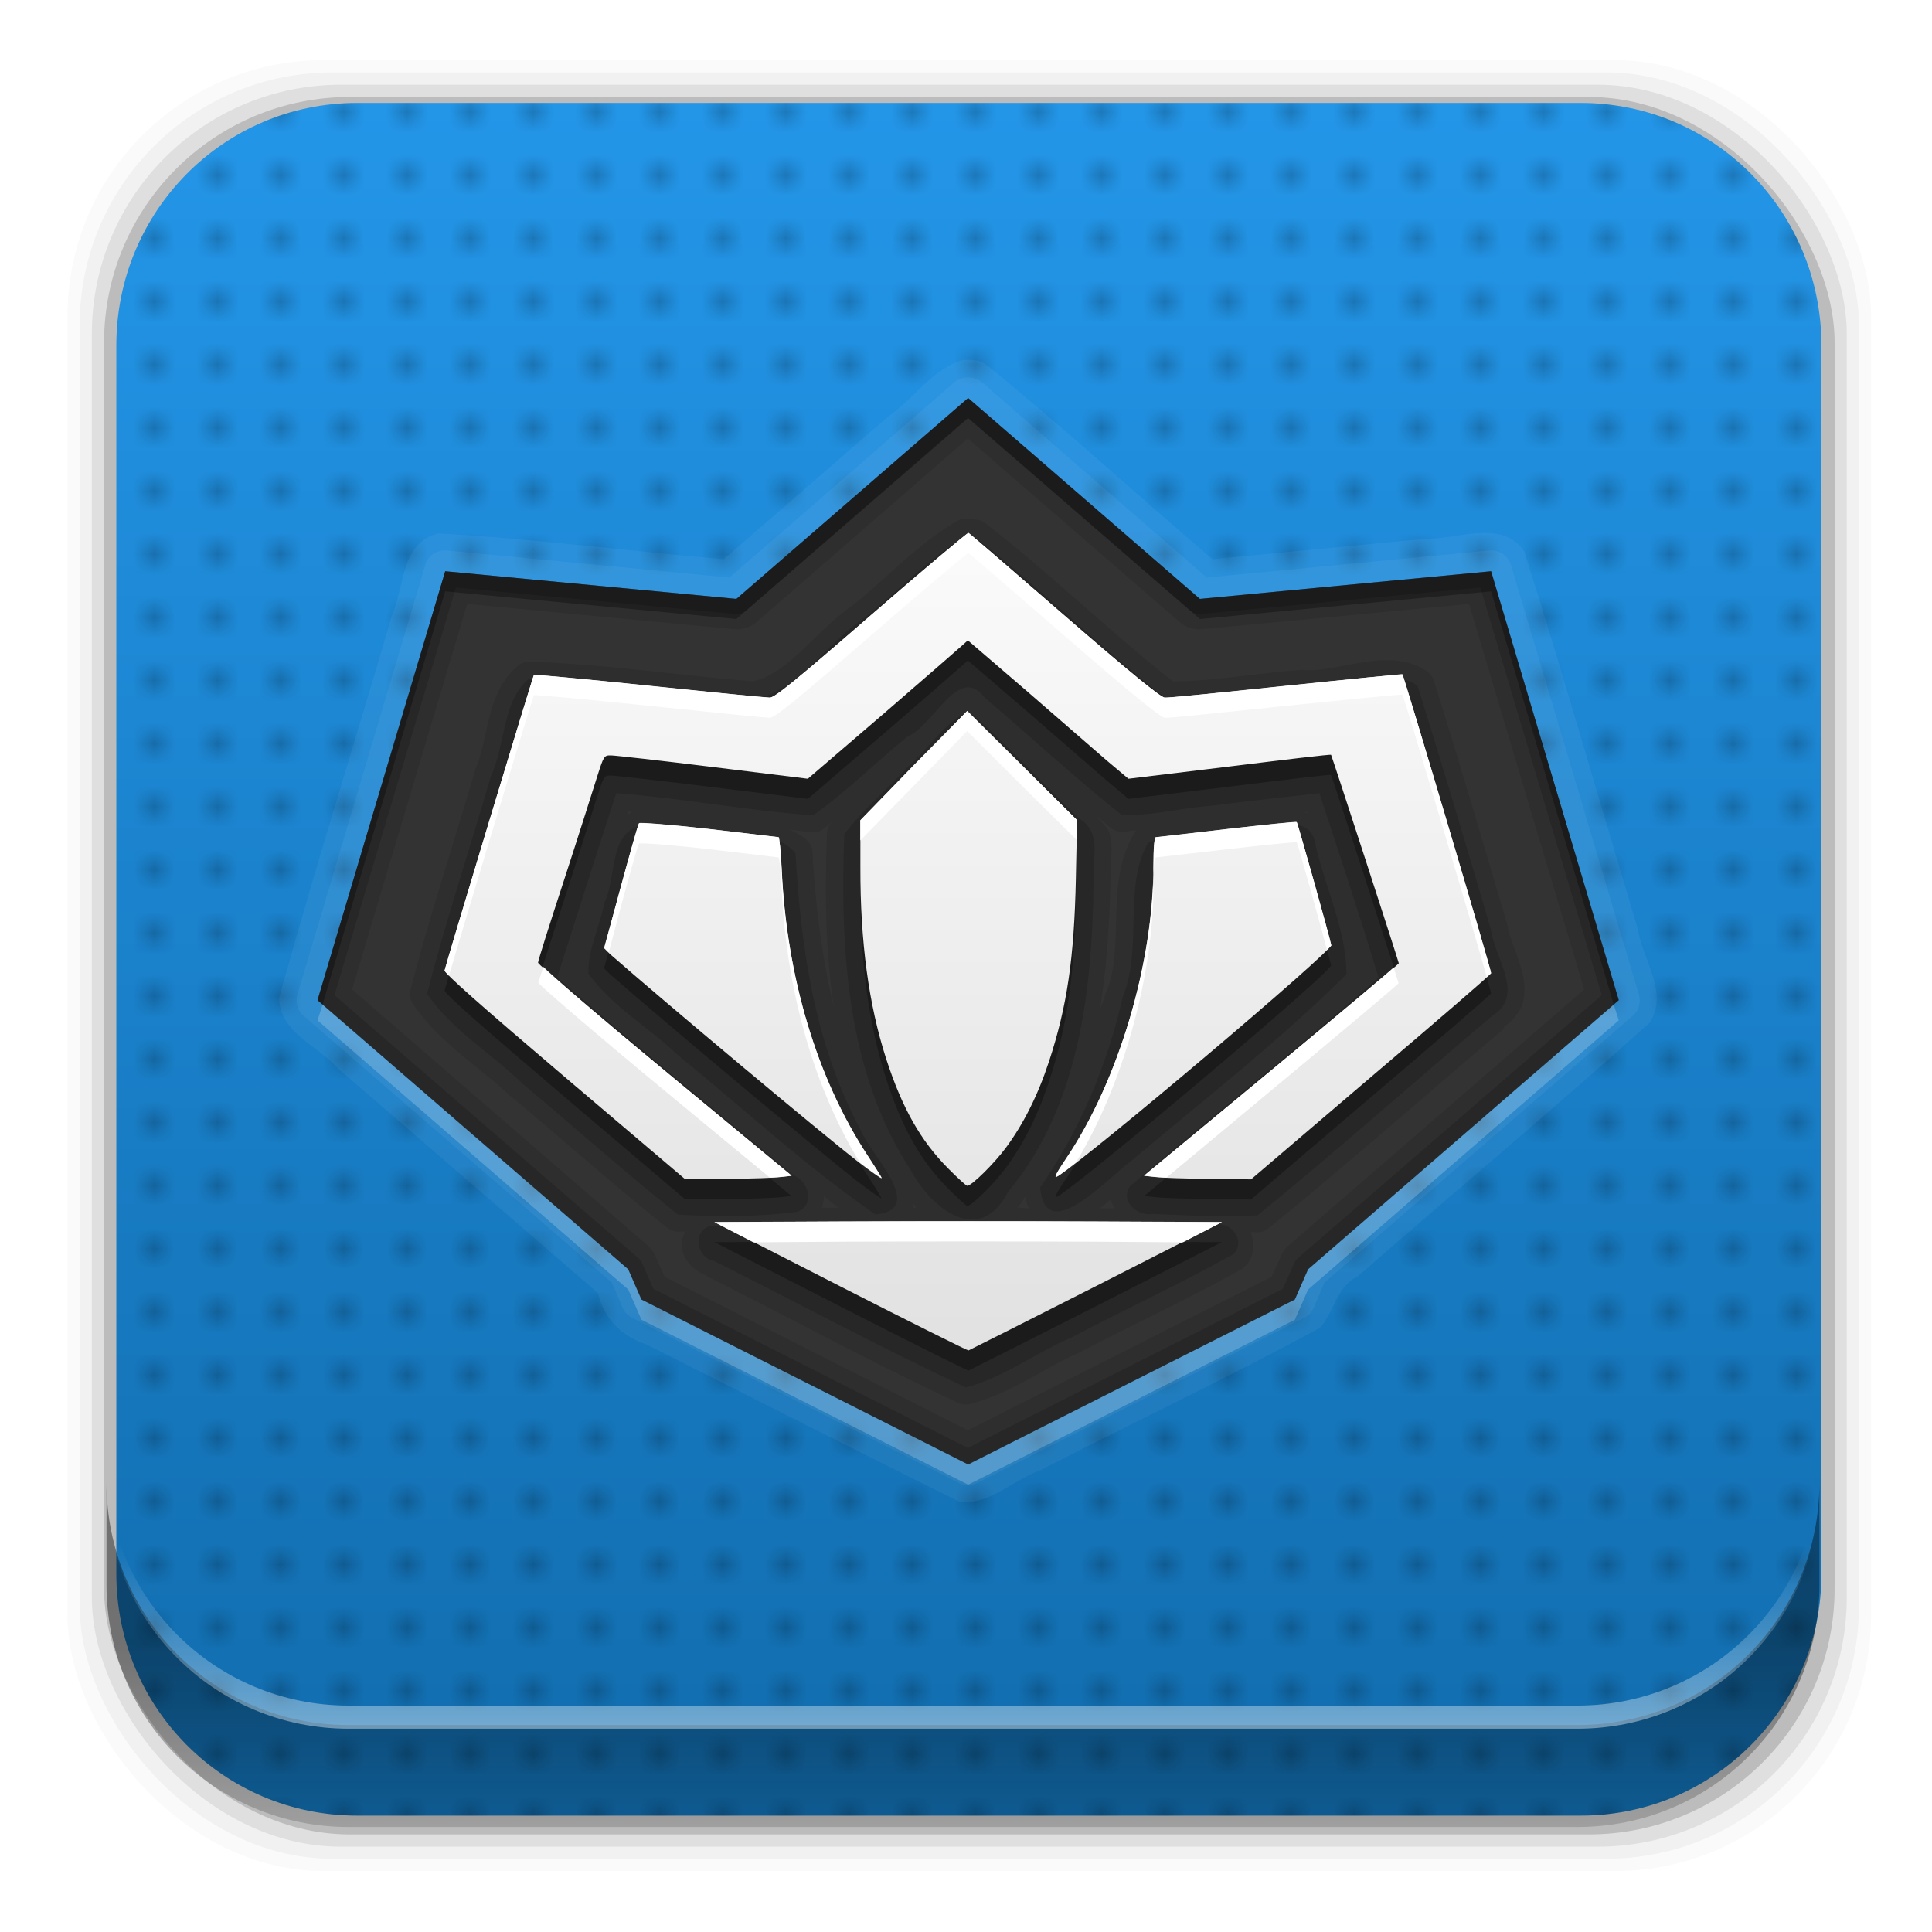 <?xml version="1.0" encoding="UTF-8" standalone="no"?>
<svg
   xmlns:dc="http://purl.org/dc/elements/1.1/"
   xmlns:cc="http://creativecommons.org/ns#"
   xmlns:rdf="http://www.w3.org/1999/02/22-rdf-syntax-ns#"
   xmlns:svg="http://www.w3.org/2000/svg"
   xmlns="http://www.w3.org/2000/svg"
   xmlns:xlink="http://www.w3.org/1999/xlink"
   xmlns:sodipodi="http://sodipodi.sourceforge.net/DTD/sodipodi-0.dtd"
   xmlns:inkscape="http://www.inkscape.org/namespaces/inkscape"
   height="96"
   width="96"
   id="svg950"
   version="1.1"
   inkscape:version="0.91 r13725"
   sodipodi:docname="desura.svg">
  <sodipodi:namedview
     pagecolor="#ffffff"
     bordercolor="#666666"
     borderopacity="1"
     objecttolerance="10"
     gridtolerance="10"
     guidetolerance="10"
     inkscape:pageopacity="0"
     inkscape:pageshadow="2"
     inkscape:window-width="640"
     inkscape:window-height="480"
     id="namedview1029"
     showgrid="false"
     inkscape:zoom="2.4583333"
     inkscape:cx="48"
     inkscape:cy="48"
     inkscape:current-layer="svg950" />
  <defs
     id="defs952">
    <pattern
       xlink:href="#pattern5167"
       id="pattern10356"
       patternTransform="translate(14.11 937.6)" />
    <pattern
       xlink:href="#pattern5138"
       id="pattern5167"
       patternTransform="translate(16,-14)" />
    <pattern
       height="6"
       id="pattern5138"
       width="6"
       patternTransform="translate(16,-14)"
       patternUnits="userSpaceOnUse">
      <g
         transform="matrix(1 0 0 1 -16 14)"
         id="g957">
        <rect
           x="16"
           y="-14"
           color="#000000"
           height="6"
           opacity="0"
           width="6"
           id="rect959" />
        <rect
           x="17"
           y="-10"
           color="#000000"
           height="1"
           opacity="0.2"
           width="1"
           id="rect961" />
        <rect
           x="20"
           y="-10"
           color="#000000"
           height="1"
           opacity="0.2"
           width="1"
           id="rect963" />
        <rect
           x="17"
           y="-13"
           color="#000000"
           height="1"
           opacity="0.2"
           width="1"
           id="rect965" />
        <rect
           x="20"
           y="-13"
           color="#000000"
           height="1"
           opacity="0.2"
           width="1"
           id="rect967" />
      </g>
    </pattern>
    <linearGradient
       x2="0"
       y1="90"
       y2="5.988"
       gradientUnits="userSpaceOnUse"
       id="linearGradient11081"
       gradientTransform="translate(-1.89,951.6)">
      <stop
         stop-color="#116cad"
         id="stop970" />
      <stop
         stop-color="#2497ea"
         offset="1"
         id="stop972" />
    </linearGradient>
    <clipPath
       clipPathUnits="userSpaceOnUse"
       id="clipPath11083">
      <path
         d="m16.249 959.67c-6.348 0-11.439 5.156-11.439 11.529v58.331c0 6.373 5.091 11.499 11.439 11.499h58.122c6.348 0 11.439-5.126 11.439-11.499v-58.331c0-6.373-5.091-11.529-11.439-11.529h-58.122z"
         id="path975" />
    </clipPath>
    <linearGradient
       x2="0"
       y1="625.38"
       y2="989.65"
       gradientUnits="userSpaceOnUse"
       id="linearGradient11103"
       gradientTransform="matrix(0.11,0,0,0.11,-35.649,821.63)">
      <stop
         stop-color="#fafafa"
         id="stop978" />
      <stop
         stop-color="#e1e1e1"
         offset="1"
         id="stop980" />
    </linearGradient>
    <rect
       x="4.11"
       rx="6"
       y="957.6"
       height="84"
       id="SVGCleanerId_0"
       width="84" />
    <linearGradient
       inkscape:collect="always"
       xlink:href="#linearGradient14231"
       id="linearGradient14237"
       x1="50.708"
       y1="81.682"
       x2="50.708"
       y2="96.54"
       gradientUnits="userSpaceOnUse" />
    <linearGradient
       inkscape:collect="always"
       id="linearGradient14231">
      <stop
         style="stop-color:#000000;stop-opacity:1;"
         offset="0"
         id="stop14233" />
      <stop
         style="stop-color:#000000;stop-opacity:0;"
         offset="1"
         id="stop14235" />
    </linearGradient>
    <linearGradient
       inkscape:collect="always"
       xlink:href="#linearGradient14239"
       id="linearGradient14245"
       x1="49.877"
       y1="87.938"
       x2="49.877"
       y2="76.72"
       gradientUnits="userSpaceOnUse" />
    <linearGradient
       inkscape:collect="always"
       id="linearGradient14239">
      <stop
         style="stop-color:#ffffff;stop-opacity:1;"
         offset="0"
         id="stop14241" />
      <stop
         style="stop-color:#ffffff;stop-opacity:0;"
         offset="1"
         id="stop14243" />
    </linearGradient>
  </defs>
  <rect
     style="fill-opacity:0.02"
     id="rect985"
     width="89.62"
     height="89.98"
     y="2.99"
     rx="12.724"
     x="3.353" />
  <rect
     style="fill-opacity:0.039"
     id="rect987"
     width="88.41"
     height="88.76"
     y="3.6"
     rx="12.552"
     x="3.959" />
  <rect
     style="fill-opacity:0.078"
     id="rect989"
     width="87.2"
     height="87.55"
     y="4.21"
     rx="12.38"
     x="4.564" />
  <rect
     style="fill-opacity:0.157"
     id="rect991"
     width="85.991"
     height="86.33"
     y="4.82"
     rx="12.208"
     x="5.17" />
  <g
     id="g993"
     transform="matrix(1.046,0,0,1.046,0.749,-998.7)"
     clip-path="url(#clipPath11083)">
    <use
       height="100%"
       width="100%"
       y="0"
       x="0"
       style="fill:url(#linearGradient11081)"
       id="use995"
       xlink:href="#SVGCleanerId_0" />
    <use
       height="100%"
       width="100%"
       y="0"
       x="0"
       style="opacity:0.5;fill:url(#pattern10356)"
       id="use997"
       xlink:href="#SVGCleanerId_0" />
  </g>
  <g
     id="g1003"
     transform="translate(55.722,-862.65)">
    <path
       style="opacity:0.05;fill:#ffffff"
       inkscape:connector-curvature="0"
       id="path1005"
       d="m -7.849,880.53 c -1.531,0.431 -2.473,1.942 -3.75,2.831 l -8.156,7.075 c -4.718,-0.4 -9.439,-1.014 -14.156,-1.281 -1.882,0.388 -1.727,2.684 -2.344,4.103 -1.846,6.323 -3.84,12.621 -5.593,18.96 -0.017,1.72 1.95,2.41 2.945,3.54 4.3,3.716 8.6,7.432 12.899,11.148 0.284,1.273 1.206,2.163 2.425,2.56 5.162,2.589 10.315,5.221 15.482,7.783 1.498,0.251 2.716,-1.078 4.076,-1.548 4.617,-2.378 9.343,-4.604 13.893,-7.077 0.718,-0.8 0.781,-2.013 1.849,-2.533 4.83,-4.22 9.76,-8.341 14.527,-12.623 0.974,-1.482 -0.37,-3.186 -0.602,-4.725 -1.887,-6.221 -3.659,-12.49 -5.617,-18.681 -1.111,-1.639 -3.255,-0.614 -4.854,-0.648 -3.549,0.341 -7.097,0.682 -10.646,1.023 -3.785,-3.22 -7.454,-6.599 -11.312,-9.719 -0.33,-0.174 -0.698,-0.201 -1.062,-0.188 z" />
    <path
       style="opacity:0.05;fill:#ffffff"
       inkscape:connector-curvature="0"
       id="path1007"
       d="m -7.724,881.41 a 1.027,1.027 0 0 0 -0.594,0.25 l -11.156,9.688 -14.031,-1.344 a 1.027,1.027 0 0 0 -1.094,0.75 l -6.344,21.312 a 1.027,1.027 0 0 0 0.312,1.062 l 15.312,13.25 0.531,1.25 a 1.027,1.027 0 0 0 0.469,0.5 l 16.219,8.188 a 1.027,1.027 0 0 0 0.469,0.125 l 0.031,0 a 1.027,1.027 0 0 0 0.469,-0.125 l 16.219,-8.188 a 1.027,1.027 0 0 0 0.469,-0.5 l 0.531,-1.25 15.312,-13.25 a 1.027,1.027 0 0 0 0.312,-1.062 l -6.344,-21.312 a 1.027,1.027 0 0 0 -1.094,-0.75 l -14.031,1.344 -11.156,-9.688 a 1.027,1.027 0 0 0 -0.688,-0.25 l -0.031,0 a 1.027,1.027 0 0 0 -0.094,0 z" />
    <path
       style="fill:#333333"
       inkscape:connector-curvature="0"
       id="path1009"
       d="m -7.631,882.41 0,0.031 -11.5,9.969 -14.469,-1.375 -6.344,21.312 15.438,13.375 0.656,1.5 16.219,8.188 0.031,0.031 0,-0.031 16.219,-8.188 0.656,-1.5 15.438,-13.375 -6.344,-21.312 -14.469,1.375 -11.5,-9.969 -0.031,-0.031 z" />
    <path
       style="opacity:0.1"
       inkscape:connector-curvature="0"
       id="path1011"
       d="m -7.881,888.44 a 0.852,0.852 0 0 0 -0.281,0.094 c -1.953,1.144 -3.456,2.804 -5.031,4.062 -0.022,0.018 -0.04,0.045 -0.062,0.062 -1.02,0.693 -1.874,1.614 -2.688,2.375 -0.821,0.767 -1.591,1.306 -2.375,1.469 -3.638,-0.284 -7.336,-0.855 -11.094,-0.969 a 0.852,0.852 0 0 0 -0.562,0.188 c -0.894,0.748 -1.246,1.787 -1.469,2.719 -0.223,0.932 -0.371,1.806 -0.656,2.406 a 0.852,0.852 0 0 0 -0.031,0.125 c -1.04,3.582 -2.241,7.178 -3.188,10.844 a 0.852,0.852 0 0 0 0.094,0.688 c 1.351,2.011 3.458,3.245 4.906,4.656 a 0.852,0.852 0 0 0 0.062,0.031 c 2.555,2.137 5.045,4.366 7.688,6.469 a 0.852,0.852 0 0 0 0.469,0.188 c 0.132,0.008 0.273,-0.007 0.406,0 -0.092,0.272 -0.201,0.555 -0.156,0.812 0.106,0.608 0.592,1.15 1.25,1.375 l 0,0.031 c 4.154,2.081 8.281,4.336 12.531,6.312 a 0.852,0.852 0 0 0 0.562,0.031 c 2.076,-0.536 3.747,-1.833 5.375,-2.531 a 0.852,0.852 0 0 0 0.062,-0.031 c 2.644,-1.385 5.368,-2.639 8.031,-4.125 a 0.852,0.852 0 0 0 0.188,-0.156 c 0.472,-0.478 0.463,-1.132 0.281,-1.688 0.137,-0.006 0.269,0.009 0.406,0 a 0.852,0.852 0 0 0 0.469,-0.188 c 3.982,-3.24 7.827,-6.642 11.719,-9.938 l -0.031,-0.062 c 0.477,-0.343 0.853,-0.785 0.969,-1.281 0.127,-0.545 0.058,-1.049 -0.062,-1.5 -0.241,-0.903 -0.64,-1.725 -0.688,-2.125 a 0.852,0.852 0 0 0 -0.031,-0.156 c -1.189,-4.056 -2.396,-8.128 -3.656,-12.156 A 0.852,0.852 0 0 0 15.182,896.003 c -1.098,-0.728 -2.345,-0.59 -3.406,-0.406 -1.061,0.184 -2.032,0.415 -2.719,0.344 a 0.852,0.852 0 0 0 -0.156,0 c -2.214,0.157 -4.376,0.57 -6.344,0.562 -3.15,-2.478 -6.084,-5.352 -9.344,-7.875 a 0.852,0.852 0 0 0 -0.438,-0.156 l -0.25,-0.031 a 0.852,0.852 0 0 0 -0.094,0 l -0.156,0 a 0.852,0.852 0 0 0 -0.156,0 z m -16.625,14.531 c 0.062,0.006 0.126,0.025 0.188,0.031 -0.098,0.037 -0.16,0.108 -0.25,0.156 0.02,-0.063 0.042,-0.125 0.062,-0.188 z m 33.562,0.031 c 0.062,-0.007 0.126,0.007 0.188,0 0.007,0.022 0.024,0.041 0.031,0.062 -0.071,-0.03 -0.145,-0.041 -0.219,-0.062 z m -10.312,0.188 c 0.243,0.198 0.473,0.399 0.719,0.594 a 0.852,0.852 0 0 0 0.469,0.188 c 0.297,0.018 0.525,-0.05 0.812,-0.062 a 0.852,0.852 0 0 0 -0.094,0.125 c -0.799,1.307 -0.866,2.782 -0.906,4.156 -0.04,1.375 -0.052,2.68 -0.469,3.688 a 0.852,0.852 0 0 0 -0.062,0.125 c -0.065,0.291 -0.207,0.555 -0.281,0.844 0.376,-2.421 0.521,-4.874 0.531,-7.219 8.5e-5,-0.02 -7.4e-5,-0.042 0,-0.062 0.001,-0.009 -0.001,-0.022 0,-0.031 0.046,-0.425 0.089,-0.887 -0.031,-1.406 -0.08,-0.342 -0.426,-0.629 -0.688,-0.938 z m -13.031,0.219 c -0.058,0.073 -0.131,0.113 -0.188,0.188 a 0.852,0.852 0 0 0 -0.156,0.469 c -0.102,2.809 -0.095,5.743 0.344,8.625 -0.597,-2.492 -0.918,-5.096 -1.062,-7.688 a 0.852,0.852 0 0 0 -0.156,-0.469 c -0.266,-0.341 -0.629,-0.476 -0.969,-0.656 0.37,0.035 0.722,0.098 1.094,0.125 a 0.852,0.852 0 0 0 0.562,-0.156 c 0.195,-0.136 0.343,-0.295 0.531,-0.438 z m -0.5,18.688 c 0.243,0.187 0.472,0.379 0.719,0.562 -0.265,0.005 -0.545,-0.002 -0.812,0 0.069,-0.183 0.087,-0.38 0.094,-0.562 z m 10,0 c 0.039,0.209 0.104,0.41 0.188,0.594 -0.188,-4.2e-4 -0.375,-0.031 -0.562,-0.031 0.059,-0.091 0.132,-0.152 0.188,-0.25 0.034,-0.041 0.06,-0.084 0.094,-0.125 0.045,-0.056 0.049,-0.132 0.094,-0.188 z m 4.25,0.156 c 0.022,0.171 0.154,0.285 0.219,0.438 -0.25,-10e-4 -0.5,9.9e-4 -0.75,0 0.216,-0.166 0.332,-0.269 0.531,-0.438 z m -9.812,0.188 c 0.058,0.069 0.095,0.152 0.156,0.219 -0.052,7e-5 -0.104,-8e-5 -0.156,0 0.023,-0.08 -0.012,-0.142 0,-0.219 z" />
    <path
       style="opacity:0.15"
       inkscape:connector-curvature="0"
       id="path1013"
       d="m -7.724,889.28 c -1.829,1.071 -3.333,2.715 -5.007,4.039 -1.852,1.226 -3.339,3.656 -5.476,4.062 -3.747,-0.282 -7.489,-0.893 -11.236,-1.007 -1.338,1.119 -1.156,3.306 -1.886,4.842 -1.046,3.605 -2.238,7.184 -3.174,10.809 1.202,1.789 3.223,2.985 4.776,4.498 2.57,2.15 5.075,4.397 7.692,6.479 1.954,0.115 3.966,0.121 5.914,-0.135 0.903,-0.307 0.607,-1.511 -0.15,-1.81 -3.94,-3.258 -7.895,-6.499 -11.766,-9.839 0.972,-3.054 1.946,-6.109 2.938,-9.156 3.266,0.249 6.519,0.868 9.775,1.103 1.654,-1.159 3.114,-2.631 4.689,-3.913 1.291,-0.51 2.541,-3.656 3.832,-1.942 2.276,1.926 4.465,3.974 6.798,5.821 1.446,0.088 2.918,-0.332 4.374,-0.432 1.821,-0.234 3.646,-0.429 5.47,-0.636 0.994,3.047 2.014,6.088 2.938,9.156 -4.04,3.548 -8.29,6.869 -12.357,10.378 -0.503,0.77 0.405,1.52 1.169,1.372 1.718,0.066 3.467,0.183 5.178,0.069 3.962,-3.223 7.795,-6.639 11.697,-9.944 1.603,-0.995 0.064,-2.887 -0.096,-4.23 -1.189,-4.054 -2.396,-8.125 -3.654,-12.145 -1.617,-1.073 -3.901,0.259 -5.749,0.066 -2.23,0.158 -4.543,0.646 -6.72,0.591 -3.289,-2.558 -6.282,-5.523 -9.562,-8.062 l -0.25,-0.031 -0.156,0 z m -0.125,8.844 c -1.076,0.625 -1.791,1.777 -2.731,2.598 -1.04,1.144 -2.261,2.157 -3.191,3.381 -0.206,5.687 0.103,11.796 3.312,16.706 1.034,1.918 3.414,3.8 4.825,1.068 3.765,-4.516 4.242,-10.695 4.261,-16.343 0.094,-0.82 0.102,-1.732 -0.712,-2.203 -1.777,-1.69 -3.438,-3.524 -5.26,-5.151 -0.157,-0.069 -0.336,-0.089 -0.504,-0.056 z m 16.219,5.531 c -2.339,0.23 -4.685,0.481 -7.008,0.818 -1.302,2.131 -0.285,5.262 -1.293,7.7 -0.762,3.383 -2.134,6.628 -4.105,9.483 0.259,2.97 3.354,-0.466 4.539,-1.335 3.602,-3.031 7.341,-5.942 10.679,-9.259 0.008,-2.183 -1.082,-4.367 -1.562,-6.531 -0.076,-0.623 -0.639,-0.99 -1.25,-0.875 z m -32.281,0.031 c -1.572,0.375 -1.174,2.616 -1.781,3.812 -0.212,1.18 -0.836,2.339 -0.79,3.534 1.173,1.633 3.022,2.683 4.472,4.07 3.249,2.645 6.34,5.513 9.787,7.896 2.615,-0.25 -0.284,-3.003 -0.725,-4.191 -2.278,-4.214 -2.981,-9.031 -3.244,-13.747 -1.106,-1.42 -3.579,-0.656 -5.212,-1.176 -0.833,-0.104 -1.671,-0.139 -2.507,-0.199 z m 10,19.812 c -2.185,0.045 -4.387,-0.047 -6.562,0.082 -0.877,0.3 -0.616,1.592 0.24,1.729 4.171,2.089 8.291,4.321 12.509,6.282 1.84,-0.475 3.481,-1.729 5.25,-2.488 2.669,-1.398 5.42,-2.673 8.045,-4.138 0.651,-0.659 -0.158,-1.702 -0.986,-1.439 -6.165,-0.035 -12.331,-0.057 -18.496,-0.029 z" />
    <path
       style="opacity:0.3"
       inkscape:connector-curvature="0"
       id="path1015"
       d="m -7.601,890.13 c -0.047,-0.017 -2.211,1.798 -4.817,4.062 -3.774,3.28 -4.808,4.121 -5.049,4.12 -0.166,-4.4e-4 -2.842,-0.252 -5.978,-0.58 -3.135,-0.329 -5.72,-0.576 -5.745,-0.551 -0.049,0.049 -4.38,14.37 -4.44,14.683 -0.026,0.134 1.708,1.672 5.949,5.281 l 5.978,5.078 2.147,0 c 1.177,-0.003 2.355,-0.047 2.641,-0.087 l 0.522,-0.058 -6.297,-5.223 c -3.466,-2.866 -6.293,-5.28 -6.297,-5.368 -0.004,-0.088 0.586,-1.945 1.306,-4.149 0.72,-2.205 1.437,-4.49 1.625,-5.078 0.339,-1.062 0.348,-1.078 0.696,-1.074 0.193,0.002 2.489,0.259 5.078,0.58 l 4.701,0.58 3.685,-3.163 c 2.027,-1.751 3.817,-3.308 3.975,-3.453 l 0.29,-0.261 2.902,2.495 c 1.592,1.377 3.372,2.934 3.975,3.453 l 1.103,0.929 5.02,-0.609 c 2.765,-0.341 5.031,-0.614 5.049,-0.58 0.057,0.106 3.366,10.29 3.366,10.359 0,0.036 -2.848,2.425 -6.326,5.31 l -6.326,5.252 0.551,0.058 c 0.295,0.04 1.48,0.082 2.641,0.087 l 2.118,0.029 5.949,-5.078 c 3.275,-2.783 5.961,-5.097 5.978,-5.165 0.025,-0.102 -4.332,-14.778 -4.411,-14.857 -0.014,-0.014 -2.61,0.249 -5.774,0.58 -3.165,0.332 -5.873,0.597 -6.036,0.58 -0.208,-0.022 -1.698,-1.232 -4.991,-4.091 -2.571,-2.233 -4.712,-4.075 -4.759,-4.091 z m -0.058,8.85 -2.67,2.699 -2.641,2.728 0,2.35 c -0.008,3.692 0.417,6.826 1.277,9.489 0.791,2.448 1.713,4.091 3.105,5.484 0.467,0.468 0.875,0.842 0.929,0.842 0.216,0 1.333,-1.101 1.915,-1.886 0.865,-1.167 1.592,-2.601 2.147,-4.295 0.901,-2.749 1.254,-5.146 1.335,-9.111 l 0.058,-2.873 -2.728,-2.728 -2.728,-2.699 z m 16.366,5.513 c -0.027,-0.027 -1.578,0.134 -3.453,0.348 -1.875,0.214 -3.477,0.406 -3.54,0.406 -0.074,0 -0.116,0.505 -0.116,1.422 0,4.832 -1.739,10.658 -4.324,14.509 -0.599,0.892 -0.657,1.061 -0.406,0.9 1.674,-1.076 13.601,-11.165 13.551,-11.462 -0.054,-0.326 -1.661,-6.072 -1.712,-6.123 z m -32.674,0.058 c -0.045,0.048 -0.44,1.473 -0.9,3.163 l -0.842,3.047 0.29,0.29 c 2.801,2.453 10.487,8.89 12.303,10.301 0.63,0.49 1.172,0.859 1.19,0.842 0.018,-0.018 -0.273,-0.504 -0.667,-1.103 -2.532,-3.847 -4.05,-8.895 -4.295,-14.277 -0.04,-0.873 -0.11,-1.567 -0.145,-1.567 -0.036,0 -1.588,-0.192 -3.453,-0.406 -1.865,-0.214 -3.437,-0.338 -3.482,-0.29 z m 10.069,19.79 -6.326,0.029 6.297,3.221 c 3.451,1.762 6.293,3.175 6.326,3.163 0.032,-0.011 2.879,-1.442 6.326,-3.192 l 6.268,-3.192 -6.297,-0.029 c -3.464,-0.016 -9.127,-0.016 -12.594,0 z" />
    <path
       inkscape:connector-curvature="0"
       style="fill:url(#linearGradient11103)"
       id="path1017"
       d="m -7.601,889.13 c -0.047,-0.017 -2.211,1.798 -4.817,4.062 -3.774,3.28 -4.808,4.121 -5.049,4.12 -0.166,-4.4e-4 -2.842,-0.252 -5.978,-0.58 -3.135,-0.329 -5.72,-0.576 -5.745,-0.551 -0.049,0.049 -4.38,14.37 -4.44,14.683 -0.026,0.134 1.708,1.672 5.949,5.281 l 5.978,5.078 2.147,0 c 1.177,-0.003 2.355,-0.047 2.641,-0.087 l 0.522,-0.058 -6.297,-5.223 c -3.466,-2.866 -6.293,-5.28 -6.297,-5.368 -0.004,-0.088 0.586,-1.945 1.306,-4.149 0.72,-2.205 1.437,-4.49 1.625,-5.078 0.339,-1.062 0.348,-1.078 0.696,-1.074 0.193,0.002 2.489,0.259 5.078,0.58 l 4.701,0.58 3.685,-3.163 c 2.027,-1.751 3.817,-3.308 3.975,-3.453 l 0.29,-0.261 2.902,2.495 c 1.592,1.377 3.372,2.934 3.975,3.453 l 1.103,0.929 5.02,-0.609 c 2.765,-0.341 5.031,-0.614 5.049,-0.58 0.057,0.106 3.366,10.29 3.366,10.359 0,0.036 -2.848,2.425 -6.326,5.31 l -6.326,5.252 0.551,0.058 c 0.295,0.04 1.48,0.082 2.641,0.087 l 2.118,0.029 5.949,-5.078 c 3.275,-2.783 5.961,-5.097 5.978,-5.165 0.025,-0.102 -4.332,-14.778 -4.411,-14.857 -0.014,-0.014 -2.61,0.249 -5.774,0.58 -3.165,0.332 -5.873,0.597 -6.036,0.58 -0.208,-0.022 -1.698,-1.232 -4.991,-4.091 -2.571,-2.233 -4.712,-4.075 -4.759,-4.091 z m -0.058,8.85 -2.67,2.699 -2.641,2.728 0,2.35 c -0.008,3.692 0.417,6.826 1.277,9.489 0.791,2.448 1.713,4.091 3.105,5.484 0.467,0.468 0.875,0.842 0.929,0.842 0.216,0 1.333,-1.101 1.915,-1.886 0.865,-1.167 1.592,-2.601 2.147,-4.295 0.901,-2.749 1.254,-5.146 1.335,-9.111 l 0.058,-2.873 -2.728,-2.728 -2.728,-2.699 z m 16.366,5.513 c -0.027,-0.027 -1.578,0.134 -3.453,0.348 -1.875,0.214 -3.477,0.406 -3.54,0.406 -0.074,0 -0.116,0.505 -0.116,1.422 0,4.832 -1.739,10.658 -4.324,14.509 -0.599,0.892 -0.657,1.061 -0.406,0.9 1.674,-1.076 13.601,-11.165 13.551,-11.462 -0.054,-0.326 -1.661,-6.072 -1.712,-6.123 z m -32.674,0.058 c -0.045,0.048 -0.44,1.473 -0.9,3.163 l -0.842,3.047 0.29,0.29 c 2.801,2.453 10.487,8.89 12.303,10.301 0.63,0.49 1.172,0.859 1.19,0.842 0.018,-0.018 -0.273,-0.504 -0.667,-1.103 -2.532,-3.847 -4.05,-8.895 -4.295,-14.277 -0.04,-0.873 -0.11,-1.567 -0.145,-1.567 -0.036,0 -1.588,-0.192 -3.453,-0.406 -1.865,-0.214 -3.437,-0.338 -3.482,-0.29 z m 10.069,19.79 -6.326,0.029 6.297,3.221 c 3.451,1.762 6.293,3.175 6.326,3.163 0.032,-0.011 2.879,-1.442 6.326,-3.192 l 6.268,-3.192 -6.297,-0.029 c -3.464,-0.016 -9.127,-0.016 -12.594,0 z" />
    <path
       style="opacity:0.2;fill:#ffffff"
       inkscape:connector-curvature="0"
       id="path1019"
       d="m -39.693,912.57 -0.25,0.781 15.438,13.375 0.656,1.5 16.219,8.188 0.031,0 16.219,-8.188 0.656,-1.5 15.438,-13.375 -0.25,-0.781 -15.188,13.156 -0.656,1.5 -16.219,8.188 -0.031,0 -16.219,-8.188 -0.656,-1.5 -15.188,-13.156 z" />
    <path
       style="opacity:0.1"
       inkscape:connector-curvature="0"
       id="path1021"
       d="m -7.631,882.44 -11.5,9.969 -14.469,-1.375 -6.344,21.312 15.438,13.375 0.656,1.5 16.219,8.188 0.031,0 16.219,-8.188 0.656,-1.5 15.438,-13.375 -6.344,-21.312 -14.469,1.375 -11.5,-9.969 -0.031,0 z m 0,2 10.531,9.125 a 1.512,1.512 0 0 0 1.156,0.344 l 13.219,-1.25 5.719,19.156 -14.719,12.75 a 1.512,1.512 0 0 0 -0.375,0.562 l -0.438,0.969 -15.094,7.625 -15.062,-7.625 -0.438,-0.969 a 1.512,1.512 0 0 0 -0.375,-0.562 l -14.719,-12.75 5.719,-19.156 13.219,1.25 a 1.512,1.512 0 0 0 1.156,-0.344 l 10.5,-9.125 z" />
    <path
       style="opacity:0.15"
       inkscape:connector-curvature="0"
       id="path1023"
       d="m -7.631,882.44 -11.5,9.969 -14.469,-1.375 -6.344,21.312 15.438,13.375 0.656,1.5 16.219,8.188 0.031,0 16.219,-8.188 0.656,-1.5 15.438,-13.375 -6.344,-21.312 -14.469,1.375 -11.5,-9.969 -0.031,0 z m 0,0.969 11.031,9.562 a 0.746,0.746 0 0 0 0.562,0.188 l 13.875,-1.312 6.031,20.25 -15.094,13.062 a 0.746,0.746 0 0 0 -0.188,0.25 l -0.562,1.281 -15.656,7.906 -15.625,-7.906 -0.562,-1.281 a 0.746,0.746 0 0 0 -0.188,-0.25 l -15.094,-13.062 6.031,-20.25 13.875,1.312 a 0.746,0.746 0 0 0 0.562,-0.188 l 11,-9.562 z" />
    <path
       style="opacity:0.3"
       inkscape:connector-curvature="0"
       id="path1025"
       d="m -7.631,882.44 -11.5,9.969 -14.469,-1.375 -6.344,21.312 0.25,0.219 6.094,-20.531 14.469,1.375 11.5,-9.969 0.031,0 11.5,9.969 14.469,-1.375 6.094,20.531 0.25,-0.219 -6.344,-21.312 -14.469,1.375 -11.5,-9.969 -0.031,0 z" />
    <path
       style="fill:#ffffff"
       inkscape:connector-curvature="0"
       id="path1027"
       d="m -7.599,889.13 c -0.047,-0.017 -2.207,1.798 -4.812,4.062 -3.774,3.28 -4.822,4.126 -5.062,4.125 -0.166,-4.4e-4 -2.833,-0.265 -5.969,-0.594 -3.135,-0.329 -5.725,-0.556 -5.75,-0.531 -0.049,0.049 -4.378,14.375 -4.438,14.688 -0.005,0.024 0.107,0.133 0.219,0.25 0.443,-1.564 4.172,-13.891 4.219,-13.938 0.025,-0.025 2.615,0.202 5.75,0.531 3.135,0.329 5.803,0.593 5.969,0.594 0.241,6.6e-4 1.289,-0.845 5.062,-4.125 2.606,-2.264 4.766,-4.079 4.812,-4.062 0.047,0.017 2.179,1.861 4.75,4.094 3.293,2.859 4.792,4.072 5,4.094 0.162,0.017 2.866,-0.262 6.031,-0.594 3.165,-0.332 5.768,-0.576 5.781,-0.562 0.074,0.074 3.785,12.519 4.188,14.031 0.02,-0.02 0.218,-0.183 0.219,-0.188 0.025,-0.102 -4.328,-14.765 -4.406,-14.844 -0.014,-0.014 -2.616,0.231 -5.781,0.562 -3.165,0.332 -5.869,0.611 -6.031,0.594 -0.208,-0.022 -1.707,-1.234 -5,-4.094 -2.571,-2.233 -4.704,-4.077 -4.75,-4.094 z m -0.062,8.844 -2.656,2.719 -2.656,2.719 0,1 2.656,-2.719 2.656,-2.719 2.719,2.719 2.719,2.688 0.031,-0.969 -2.75,-2.719 -2.719,-2.719 z m 16.375,5.531 c -0.027,-0.027 -1.594,0.13 -3.469,0.344 -1.875,0.214 -3.468,0.406 -3.531,0.406 -0.074,0 -0.125,0.489 -0.125,1.406 0,4.832 -1.728,10.68 -4.312,14.531 -0.599,0.892 -0.657,1.036 -0.406,0.875 0.174,-0.112 0.506,-0.372 0.875,-0.656 2.317,-3.83 3.844,-9.224 3.844,-13.75 0,-0.917 0.051,-1.406 0.125,-1.406 0.063,0 1.657,-0.192 3.531,-0.406 1.875,-0.214 3.441,-0.371 3.469,-0.344 0.045,0.045 1.159,4.037 1.5,5.344 0.061,-0.068 0.221,-0.203 0.219,-0.219 -0.054,-0.326 -1.668,-6.074 -1.719,-6.125 z m -32.688,0.062 c -0.045,0.048 -0.447,1.467 -0.906,3.156 l -0.812,3.031 0.219,0.219 0.594,-2.25 c 0.46,-1.69 0.861,-3.108 0.906,-3.156 0.045,-0.048 1.635,0.067 3.5,0.281 1.865,0.214 3.402,0.406 3.438,0.406 0.036,0 0.117,0.69 0.156,1.562 0.231,5.075 1.597,9.84 3.875,13.594 0.585,0.45 1.077,0.798 1.094,0.781 0.018,-0.018 -0.293,-0.495 -0.688,-1.094 -2.532,-3.847 -4.037,-8.899 -4.281,-14.281 -0.04,-0.873 -0.121,-1.562 -0.156,-1.562 -0.036,0 -1.572,-0.192 -3.438,-0.406 -1.865,-0.214 -3.455,-0.329 -3.5,-0.281 z m -4.75,7.125 c -0.039,0.135 -0.251,0.764 -0.25,0.781 0.003,0.088 2.816,2.509 6.281,5.375 l 5.219,4.312 c 0.202,-0.011 0.482,-0.02 0.562,-0.031 l 0.531,-0.062 -6.312,-5.219 c -3.233,-2.674 -5.684,-4.791 -6.031,-5.156 z m 42.25,0.031 c -0.217,0.214 -2.725,2.325 -6.062,5.094 l -6.344,5.25 0.562,0.062 c 0.062,0.009 0.429,0.023 0.562,0.031 l 5.219,-4.344 c 3.478,-2.885 6.312,-5.276 6.312,-5.312 0,-0.005 -0.215,-0.67 -0.25,-0.781 z m -27.438,12.625 -6.312,0.031 1.938,1 4.375,-0.031 c 3.466,-0.016 9.13,-0.016 12.594,0 l 4.375,0.031 1.938,-1 -6.312,-0.031 c -3.464,-0.016 -9.127,-0.016 -12.594,0 z" />
  </g>
  <g
     id="g14291">
    <path
       d="m 5.292,73.685 0,5.066 c 0,6.668 5.365,12.032 12.032,12.032 l 61.049,0 c 6.668,0 12.032,-5.364 12.032,-12.032 l 0,-5.066 c 0,6.668 -5.364,12.032 -12.032,12.032 l -61.049,0 c -6.668,0 -12.032,-5.364 -12.032,-12.032 z"
       id="path64"
       inkscape:connector-curvature="0"
       style="opacity:0.4;fill:url(#linearGradient14237);fill-opacity:1" />
    <path
       inkscape:connector-curvature="0"
       id="path14214"
       d="m 5.293,72.718 0,1.15 c 0,6.668 5.363,12.031 12.031,12.031 l 61.049,0 c 6.668,0 12.031,-5.363 12.031,-12.031 l 0,-1.15 c 0,6.668 -5.364,12.031 -12.031,12.031 l -61.049,0 c -6.668,0 -12.031,-5.364 -12.031,-12.031 z"
       style="opacity:0.5;fill:url(#linearGradient14245);fill-opacity:1" />
  </g>
</svg>
